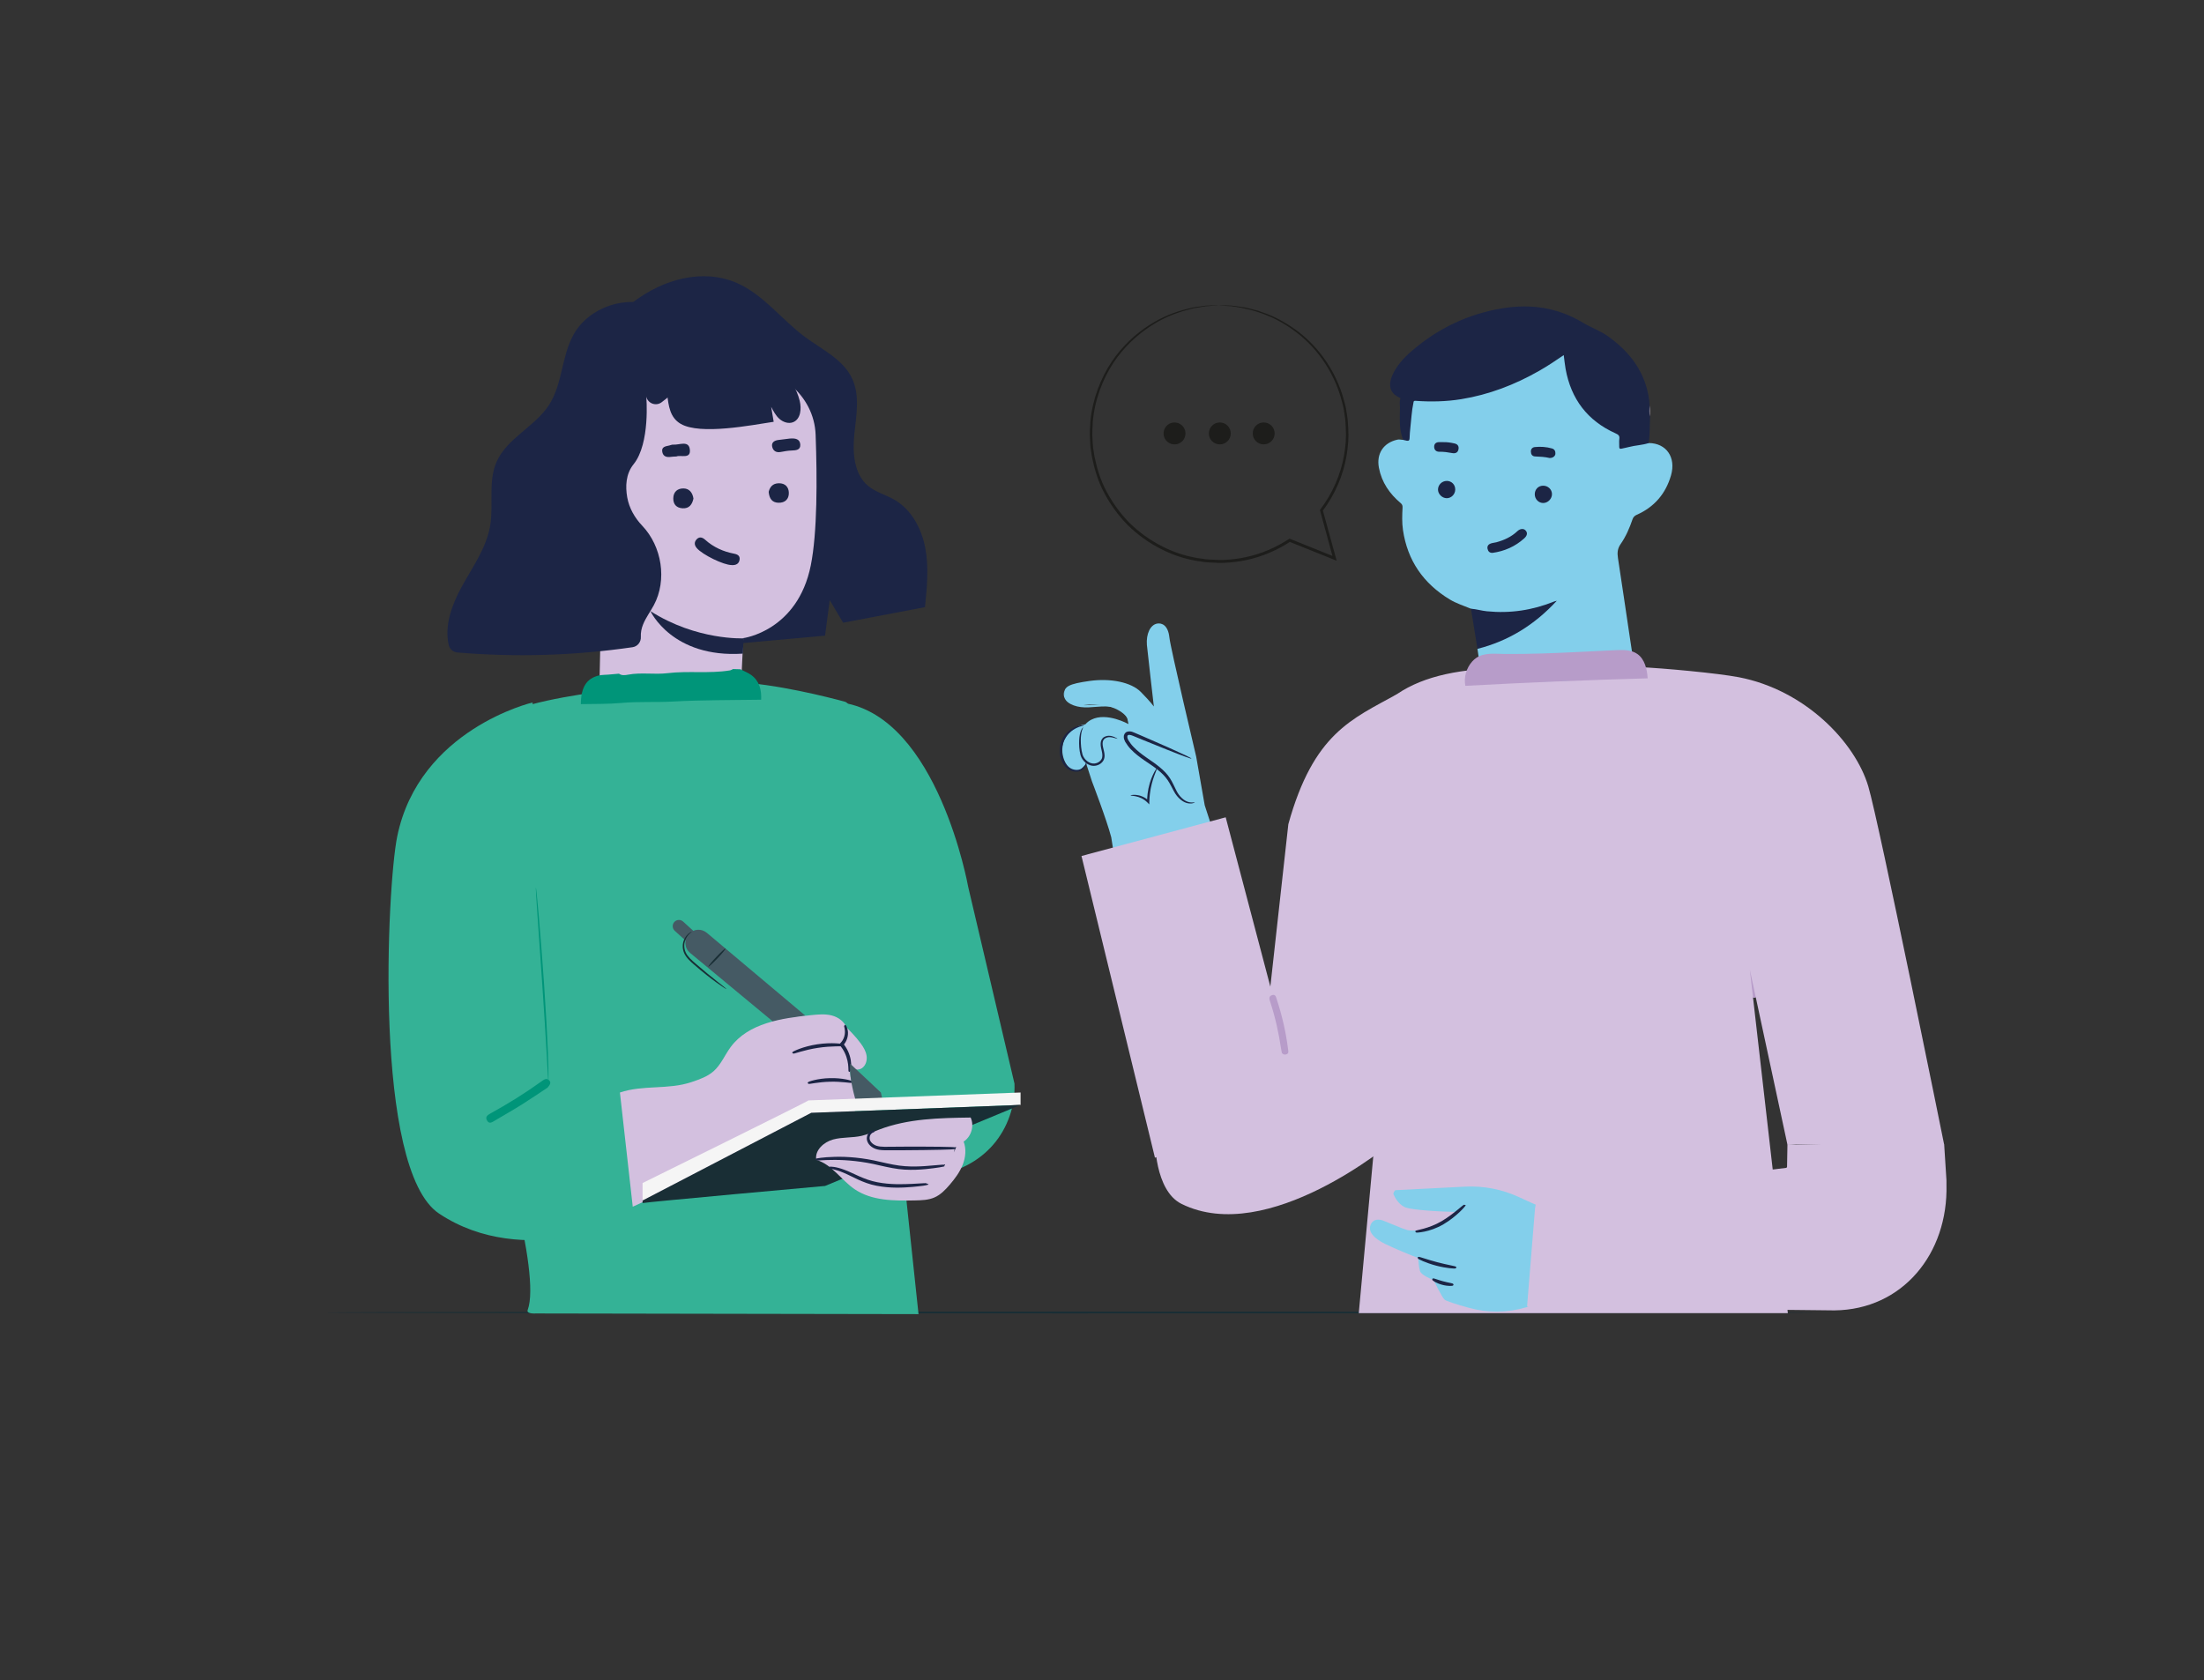 <?xml version="1.0" encoding="UTF-8"?>
<svg id="Capa_1" data-name="Capa 1" xmlns="http://www.w3.org/2000/svg" viewBox="0 0 625.24 476.73">
  <rect x="0" y="0" width="625.24" height="476.73" fill="#333333" stroke="none"/>
  <defs>
    <style>
      .cls-1 {
        fill: #d3c0df;
      }

      .cls-2 {
        fill: #f5f5f5;
      }

      .cls-3 {
        fill: #455a64;
      }

      .cls-4 {
        fill: #34b296;
      }

      .cls-5, .cls-6 {
        fill: #1c2545;
      }

      .cls-7 {
        fill: #009579;
      }

      .cls-8 {
        fill: #192e35;
      }

      .cls-6 {
        stroke: #1c2545;
        stroke-miterlimit: 10;
        stroke-width: .5px;
      }

      .cls-9 {
        fill: #83cfeb;
      }

      .cls-10 {
        fill: #b79cc9;
      }

      .cls-11 {
        fill: #8c8491;
      }

      .cls-12 {
        fill: #1d1d1b;
      }
    </style>
  </defs>
  <path class="cls-9" d="M530.01,348.88c-.1,.04-.59-1.45-1.79-3.64-.59-1.1-1.4-2.35-2.39-3.66-1.02-1.3-2.23-2.65-3.63-3.93-1.42-1.26-2.9-2.32-4.29-3.19-1.41-.85-2.74-1.52-3.9-1.99-2.31-.96-3.83-1.29-3.81-1.39,0-.04,.39,.03,1.08,.18,.35,.07,.77,.17,1.24,.32,.48,.15,1.03,.3,1.62,.54,1.19,.43,2.56,1.08,4.01,1.92,1.44,.86,2.95,1.93,4.4,3.22,1.43,1.3,2.66,2.69,3.67,4.02,.99,1.35,1.78,2.64,2.34,3.78,.31,.55,.51,1.09,.71,1.55,.21,.46,.35,.87,.46,1.2,.22,.67,.33,1.05,.29,1.06Z"/>
  <path class="cls-10" d="M495.56,266.52c.06,.33,.16,.77,.21,1.22,.54,4.52,1.4,8.98,2.72,13.34,.24,.78,.52,1.66-.54,1.98-1.04,.31-1.15-.65-1.34-1.3-1.37-4.62-2.33-9.33-2.8-14.13-.05-.55-.26-1.24,.56-1.48,.4-.11,.78-.04,1.19,.37Z"/>
  <g>
    <g id="OYJhNN">
      <g>
        <path class="cls-9" d="M417.29,172.72c-2.02-.84-4.13-1.49-6.03-2.64-7.46-4.52-11.98-11-13.26-19.69-.31-2.12-.23-4.24-.12-6.36,.03-.6-.11-.92-.55-1.3-3.14-2.64-5.36-5.87-6.15-9.98-.78-4.01,1.29-7.14,5.24-8,.59-.13,1.1,.06,1.65,.06,.14-.13,.32-.22,.51-.19,.8,.13,.9-.33,.97-.98,.3-2.78,.45-5.57,.88-8.33,.05-.33,.13-.66,.19-.99,.13-.65,.47-.96,1.17-.88,1.6,.18,3.2,.07,4.81,.08,7.69,.03,15.01-1.72,22.04-4.71,4.78-2.03,9.35-4.46,13.56-7.53,.24-.18,.49-.33,.75-.48,.63-.37,.96-.18,1.06,.53,.17,1.18,.25,2.37,.48,3.55,1.63,8.3,6.18,14.32,13.97,17.77,.93,.41,1.27,.97,1.27,1.96,0,2.45,.02,2.4,2.38,1.91,1.85-.39,3.69-.92,5.62-.81,4.97,.03,7.79,4.04,6.31,9.17-1.5,5.19-4.73,8.98-9.7,11.18-.64,.28-.99,.63-1.22,1.29-.85,2.48-1.88,4.89-3.38,7.03-.89,1.28-.98,2.51-.75,3.97,1.15,7.45,2.23,14.92,3.35,22.38,.63,4.23,1.27,8.45,1.95,12.67,.16,1,0,1.52-1.16,1.68-4.71,.64-9.41,1.38-14.12,2.07-4.26,.63-8.53,1.24-12.79,1.88-4.63,.69-9.26,1.4-13.88,2.11-.5,.08-.72-.05-.8-.61-.78-5.48-1.6-10.95-2.41-16.43,.25-.45,.72-.5,1.14-.62,6.28-1.73,11.83-4.84,16.81-9,1.26-1.05,2.33-2.31,3.55-3.42,.13-.06-.11-.18,0-.07,.02,.02,0,.05-.08,.08-3.18,1.35-6.5,2.16-9.91,2.58-3.6,.45-7.2,.43-10.79-.19-.88-.15-1.77-.27-2.55-.75Z"/>
        <path class="cls-5" d="M467.72,125.71c-1.84,.61-3.79,.63-5.65,1.13-.68,.18-1.38,.3-2.06,.46-.48,.11-.68-.02-.66-.54,.03-.74-.08-1.5,.03-2.23,.14-.93-.33-1.24-1.09-1.58-7.95-3.57-12.6-9.72-14.15-18.25-.23-1.27-.35-2.56-.53-3.94-2.31,1.58-4.59,3.1-6.97,4.46-6.91,3.94-14.22,6.76-22.11,8.04-4.32,.7-8.65,.78-12.99,.47-.54-.04-.5,.22-.57,.56-.5,2.29-.59,4.63-.86,6.94-.13,1.07-.19,2.14-.24,3.22-.03,.59-.34,.68-.82,.59-.33-.06-.65-.15-.98-.22-1.25-3.01-.94-6.19-.92-9.33,0-.73-.21-1.48,.1-2.2,.15-.34-.15-.44-.39-.55-2.81-1.3-2.95-3.78-1.93-6.13,1.21-2.8,3.24-5,5.5-6.97,7.47-6.47,16.09-10.58,25.83-12.17,8.02-1.31,15.66-.22,22.77,4.08,2.32,1.4,4.94,2.3,7.18,3.9,6.27,4.5,10.61,10.22,11.63,18.09,.07,.52,.07,1.04,.1,1.56,.21,1-.07,2.02,.16,3.02-.11,2.54-.04,5.08-.38,7.6Z"/>
        <path class="cls-5" d="M417.29,172.72c1.52,.1,2.97,.57,4.49,.72,6.63,.67,13-.29,19.16-2.79,.13-.05,.27-.07,.7-.19-6.34,6.86-13.72,11.42-22.51,13.65-.61-3.8-1.23-7.59-1.84-11.39Z"/>
        <path class="cls-11" d="M468.1,118.11c-.35-.99-.14-2.01-.16-3.02,.28,.99,.17,2.01,.16,3.02Z"/>
        <path class="cls-5" d="M423.4,156.87c-.83,.03-1.25-.42-1.41-1.16-.15-.74,.22-1.25,.88-1.49,.52-.19,1.09-.22,1.63-.36,2.22-.6,4.26-1.54,5.96-3.15,.76-.72,1.74-.81,2.28-.25,.67,.68,.55,1.49-.36,2.31-2.57,2.3-5.58,3.63-8.98,4.1Z"/>
        <path class="cls-5" d="M410.4,136.45c1.41,0,2.46,1.08,2.43,2.49-.03,1.33-1.13,2.43-2.42,2.42-1.33-.01-2.52-1.23-2.47-2.52,.04-1.31,1.15-2.38,2.47-2.38Z"/>
        <path class="cls-5" d="M437.74,137.81c1.4-.02,2.55,1.07,2.53,2.42-.01,1.29-1.12,2.44-2.4,2.49-1.34,.06-2.48-1.08-2.48-2.47,0-1.39,.99-2.42,2.35-2.44Z"/>
        <path class="cls-5" d="M409.56,125.46c1.05-.03,2.07,.14,3.09,.37,.95,.22,1.29,.87,1.08,1.75-.2,.89-.92,1.13-1.73,.98-1.21-.22-2.42-.41-3.65-.38-.96,.02-1.5-.54-1.5-1.43,0-.87,.58-1.32,1.48-1.3,.41,0,.82,0,1.23,0Z"/>
        <path class="cls-5" d="M439.62,129.96c-1.32-.32-2.73-.4-4.14-.45-.8-.03-1.17-.59-1.19-1.35-.03-.75,.41-1.23,1.11-1.31,1.63-.17,3.27-.06,4.86,.39,.76,.21,1.04,.82,.98,1.55-.06,.68-.79,1.19-1.6,1.16Z"/>
      </g>
    </g>
    <path class="cls-8" d="M514.83,372.41c0,.14-94.61,.26-211.3,.26s-211.32-.12-211.32-.26,94.59-.26,211.32-.26,211.3,.12,211.3,.26Z"/>
    <path class="cls-1" d="M365.48,233.86l-5.22,47.15s-9.43-14.25-15.81-7.9c-6.08,6.05-16.81,50.25-16.81,50.25,0,0-.15,14.41,7.52,18.22,24.55,12.19,59.83-17.56,59.83-17.56l8.33-114.12-7.1-12.89c-12.7,7.04-23.56,11.01-30.74,36.85Z"/>
    <path class="cls-1" d="M496.38,274.96l7.2,62.89,3.6,34.75h-121.72l4.93-53.26-9.68-84.15c.84-29.74,12.26-42.1,35.62-44.94,.19-.02-2.04,.25-1.84,.23,3.22-.38,0,0,1.84-.23,15.11,4.65,33.02,3.86,48.13-.81l.35-.17c7.01,.3,22.48,1.74,28.44,2.88,18.77,3.6,33.01,18.36,36.76,30.99,3.09,10.39,21.51,101.6,21.51,101.6h-44.46l-10.69-49.75Z"/>
    <g>
      <path class="cls-9" d="M368.52,310.65l-26.76-82.16-2.42-13.8s-7.28-30.75-7.6-33.8c-.37-3.52-2.16-4.18-3.45-3.96-2.01,.35-3.17,2.99-2.94,6.02,.08,1.05,1.98,17.51,1.98,17.51,0,0-.9-1.28-3.67-4.1-2.77-2.82-8.68-3.97-14.53-3.15-5.85,.82-7.42,1.57-7.2,3.86,.09,.92,.68,1.6,1.39,2.09,1.16,.81,2.61,1.09,4.02,.92,9.39-1.19,12.46,3.57,12.46,3.57l.32,1.8s-6.16-3.47-10.52-1.25c-.71,.36-1.26,.82-1.7,1.32-2.5,.29-4.8,1.92-5.87,4.2-1.11,2.37-.84,5.33,.68,7.46,.73,1.02,1.96,1.9,3.15,1.53,.63-.2,1.1-.71,1.55-1.19,.24-.25,.49-.5,.77-.71l1.6,4.93s4.18,10.89,5.46,15.83l13.03,82.73c1.81,11.47,12.67,19.23,24.11,17.22h0c12.44-2.18,20.06-14.88,16.15-26.88Z"/>
      <path class="cls-9" d="M338.93,227.65c-1.68,.66-3.58-.42-4.68-1.84-1.1-1.43-1.68-3.19-2.67-4.69-2.96-4.5-9.13-6.13-11.88-10.76-.38-.65-.65-1.56-.1-2.07,.51-.47,1.33-.23,1.97,.04,5.48,2.31,10.96,4.61,16.44,6.92"/>
      <path class="cls-5" d="M338.01,215.24c.03-.06-.58-.39-1.7-.93-1.12-.54-2.76-1.29-4.78-2.19-2.12-.93-4.52-1.98-7.15-3.13-.68-.29-1.37-.59-2.07-.89-.68-.23-1.46-.84-2.63-.45-.58,.22-.92,.91-.88,1.44,.01,.54,.19,.99,.41,1.4,.46,.76,.97,1.46,1.58,2.1,2.45,2.56,5.41,4.01,7.63,5.83,1.13,.89,2.09,1.85,2.8,2.89,.71,1.03,1.2,2.15,1.76,3.13,1.04,2.03,2.72,3.27,4.02,3.48,1.32,.24,1.98-.26,1.94-.28-.02-.1-.7,.24-1.85-.1-1.15-.32-2.56-1.46-3.48-3.44-.5-.97-.96-2.11-1.69-3.25-.73-1.15-1.75-2.2-2.91-3.15-2.29-1.93-5.22-3.43-7.48-5.8-.57-.58-1.04-1.25-1.44-1.89-.37-.64-.4-1.33-.02-1.44,.4-.18,1.15,.13,1.86,.43,.71,.29,1.4,.58,2.08,.86,2.66,1.07,5.09,2.06,7.23,2.92,2.06,.82,3.74,1.47,4.91,1.89,1.17,.43,1.83,.63,1.85,.57Z"/>
      <path class="cls-9" d="M320.34,205.52c-.13,.04-.06-1.44-1.42-3.05-.67-.79-1.74-1.47-3.09-1.77-1.34-.32-2.89-.3-4.52-.16-1.63,.13-3.23,.28-4.69,.09-1.45-.19-2.74-.64-3.65-1.35-.93-.71-1.22-1.72-1.19-2.33,.03-.63,.19-.94,.21-.94,.06,.01-.01,.35,.04,.93,.05,.57,.37,1.39,1.22,1.98,.83,.59,2.06,.98,3.43,1.12,1.38,.15,2.93-.01,4.57-.15,1.65-.14,3.28-.15,4.72,.23,1.44,.35,2.62,1.16,3.3,2.06,.7,.89,.96,1.79,1.06,2.39,.09,.61,.04,.96,0,.96Z"/>
      <path class="cls-5" d="M317.03,209.63s-.37-.08-1-.27c-.6-.17-1.62-.43-2.54,.15-.45,.28-.71,.81-.7,1.46-.01,.64,.2,1.34,.38,2.11,.18,.76,.35,1.72-.11,2.62-.46,.87-1.38,1.44-2.37,1.57-1.02,.14-1.99-.26-2.7-.84-.71-.59-1.22-1.33-1.46-2.16-.41-1.59-.43-3.02-.39-4.22,.06-1.2,.27-2.17,.54-2.8,.27-.63,.56-.89,.58-.87,.05,.04-.16,.34-.34,.96-.19,.62-.32,1.56-.32,2.73,.01,1.16,.1,2.59,.5,4.04,.42,1.33,1.86,2.72,3.5,2.52,.8-.1,1.54-.58,1.89-1.22,.35-.65,.26-1.44,.09-2.19-.16-.75-.38-1.51-.34-2.27,0-.75,.4-1.52,1-1.83,1.2-.66,2.29-.23,2.88,0,.62,.27,.93,.47,.91,.51Z"/>
      <path class="cls-5" d="M308.2,215.92s.16,.33,0,.94c-.15,.58-.65,1.46-1.73,1.9-1.06,.42-2.57,.23-3.73-.73-1.16-.95-1.89-2.5-2.08-4.16-.18-1.67,.21-3.29,.93-4.55,.72-1.27,1.75-2.14,2.68-2.67,.94-.54,1.8-.76,2.4-.85,.6-.08,.93-.05,.93,0,.03,.13-1.35,.14-3.08,1.25-.85,.55-1.77,1.4-2.4,2.57-.64,1.16-.98,2.66-.81,4.18,.16,1.52,.82,2.93,1.81,3.77,.98,.85,2.27,1.06,3.18,.75,.93-.31,1.44-1.03,1.64-1.54,.21-.52,.18-.86,.23-.86Z"/>
      <path class="cls-5" d="M320.73,225.7c-.01-.06,.57-.24,1.58-.15,.99,.09,2.43,.53,3.65,1.71l-.54,.22c0-.7,.04-1.46,.13-2.23,.5-4.34,2.53-7.35,2.65-7.24,.18,.08-1.53,3.14-2,7.32-.09,.75-.14,1.48-.15,2.16l-.02,.75-.52-.53c-1.07-1.08-2.35-1.57-3.27-1.76-.93-.2-1.51-.16-1.51-.24Z"/>
    </g>
    <g>
      <path class="cls-9" d="M440.87,343.88c-.4,.13-5.44-2.12-9.95-4.21-4.79-2.22-10.05-3.24-15.32-2.97l-19.71,1c-.25,.01-.69,.91-.59,1.14,.44,.98,1.3,2.63,3,3.57,1.87,1.04,11.48,1.38,14.33,1.46,.31,0,.45,.38,.24,.6h0c-2.79,2.87-6.59,4.53-10.59,4.64l-1.82,.05s-.03,0-.05,0c-1.46-.12-.86-.08-2.26-.52-.01,0-.31-.1-.32-.1l-5.11-2.07c-1.55-.7-3.19-.59-3.87,.98-.61,1.41-.16,3.36,4.07,5.49,2.15,1.08,7.82,3.45,9.18,3.92,.13,.05,.22,.16,.23,.3,.04,.63,.18,2.44,.5,3.48,.34,1.13,3.09,2.26,3.71,2.51,.08,.03,.15,.09,.19,.17,.36,.73,2.2,4.45,3,5.37,.4,.46,3.52,1.43,6.85,2.36,5.36,1.51,11.04,1.47,16.38-.12l7.67-2.29c.15-.04,.25-.18,.25-.34v-23.87"/>
      <path class="cls-1" d="M436.14,339.74l70.52-8.36c.2-.03,.33-.22,.3-.41l.11-6.25c-.04-.22,2.19,.07,2.41,.07l39.22-.89c.18,0,2.81,.64,2.83,.82l.65,10.19s0,1.16,0,1.17c.52,19.62-12.47,35.53-31.77,35.73l-86.84-.96c-.2,0-.36-.18-.35-.38l2.24-27.59c.01-.16,.52-3.11,.68-3.13Z"/>
    </g>
    <path class="cls-6" d="M415.5,342.01s-.55,.72-1.61,1.72c-1.06,.99-2.6,2.3-4.53,3.43-1.93,1.13-3.88,1.76-5.31,2.05-1.43,.29-2.33,.31-2.34,.25-.05-.19,3.6-.52,7.39-2.75,1.88-1.1,3.43-2.35,4.55-3.26,1.11-.92,1.8-1.49,1.85-1.44Z"/>
    <path class="cls-4" d="M140.37,317.95s13.29,43.19,9.32,53.76c-.44,1.17,2.3,.97,2.3,.97l108.58,.19-10.65-100.34c0-.07,0-.13-.01-.2l-9.02-71.76c-.09-.71-.6-1.3-1.29-1.49-4.27-1.16-19.65-5.13-31.42-5.56-13.8-.51-33.75,2.23-33.75,2.23,0,0-17.9,1.85-27.76,5.4-.79,.29-1.27,1.08-1.16,1.91l-5.14,114.89Z"/>
    <path class="cls-5" d="M175.54,89.31c8.62-8.77,22.22-13.95,33.49-9.02,7.58,3.31,12.71,10.42,19.36,15.34,4.84,3.58,10.83,6.35,13.36,11.81,2.24,4.81,1.16,10.42,.62,15.7-.54,5.28-.16,11.37,3.93,14.76,2.15,1.78,4.97,2.48,7.39,3.87,4.87,2.79,7.76,8.22,8.8,13.73,1.04,5.51,.48,11.19-.09,16.77l-23.21,4.42-3.81-6.41-1.33,10.08-29.62,2.67-28.9-93.72Z"/>
    <g>
      <path class="cls-1" d="M171.85,106.82l-.06,6.05-1.93,90.64c-.17,10.51,10.55,19.44,22.57,19.5h0c12.13,.06,17.1-8.48,17.45-19.09,.38-11.14,.99-22.86,.99-22.86,0,0,15.4-2,19.14-20.65,1.86-9.27,1.83-24.55,1.37-37.05-.41-11.25-10.73-19.89-22.72-19.01l-36.83,2.46Z"/>
      <path class="cls-5" d="M210.94,181.12s-13.3,.66-26.41-7.71c0,0,6.14,13.37,26.21,12.05l.2-4.34Z"/>
    </g>
    <path class="cls-4" d="M151.08,199.32s-32.16,7.55-38.4,38.04c-2.87,14.01-6.88,94.47,11.86,106.97,24.19,16.13,54.95,1.45,54.95,1.45l-3.95-38.92h-19.97l-2.69-42.64c.75,3.27-1.8-64.91-1.8-64.91Z"/>
    <path class="cls-4" d="M265.48,333.27c6.23-.64,12.18-3.74,16.28-8.48,4.1-4.74,6.3-11.08,6.03-17.34l-13.13-55.82s-8.52-47.91-35.45-52.22l9.18,73.03-.88,15.39s.42,10.18,1.45,29.26l16.53,16.18Z"/>
    <path class="cls-5" d="M185.99,87.08c3.62,4.86,5.34,8.6,7.51,17.24,1.06,4.23-2.38,7.23-5.8,9.81-1.6,1.21-3.92,.37-4.36-1.6h0s1.19,13.25-3.6,19.19c-2.25,2.78-2.34,6.36-1.81,9.37,.54,3.07,2.13,5.84,4.28,8.1,5.55,5.84,7.1,15.37,3.27,22.53-.98,1.83-2.26,3.51-3.04,5.44-.45,1.1-.71,2.34-.64,3.52,.09,1.46-.92,2.75-2.36,2.96-16.44,2.39-33.15,2.89-49.7,1.49-1.17-.1-2.16-.92-2.43-2.06-1.3-5.49,.87-11.48,3.64-16.53,3.1-5.65,7.04-11.06,8.11-17.41,1-5.98-.63-12.42,1.77-17.99,2.95-6.83,10.96-10.06,14.97-16.32,3.78-5.91,3.48-13.66,6.87-19.81,4.35-7.89,15.07-11.53,23.33-7.93"/>
    <path class="cls-5" d="M185.3,103.77c6.29,3.23,1.69,12.93,7.8,16.49,5.56,3.24,20.01,.38,26.38-.58-.24-1.41-.47-2.83-.71-4.24,.64,1.24,1.31,2.51,2.36,3.43,1.05,.92,2.58,1.44,3.87,.92,2.14-.86,2.42-3.8,1.87-6.04-.88-3.58-2.97-6.79-5.56-9.42-4.7-4.78-11.16-7.79-17.84-8.32-6.68-.53-13.54,1.41-18.94,5.38"/>
    <path class="cls-7" d="M155.57,306.87s-.04-.19-.07-.56c-.03-.42-.06-.96-.1-1.61-.08-1.47-.19-3.47-.33-5.9-.28-4.99-.72-11.87-1.24-19.47-.53-7.57-1-14.42-1.35-19.47-.16-2.44-.29-4.44-.39-5.9-.03-.65-.06-1.18-.08-1.61-.01-.37-.01-.56,0-.56,.02,0,.05,.19,.1,.55,.05,.42,.11,.95,.18,1.6,.14,1.46,.32,3.46,.55,5.89,.44,4.98,.99,11.86,1.51,19.46,.52,7.6,.9,14.5,1.09,19.49,.09,2.5,.15,4.52,.16,5.92,0,.65,0,1.18,0,1.61,0,.37-.02,.56-.03,.56Z"/>
    <g>
      <path class="cls-3" d="M195.77,270.38c6.99,5.77,23.45,19.43,23.45,19.43l9.22-1.64-27.92-23.49c-1.5-1.26-3.72-1.14-5.07,.28h0c-1.48,1.56-1.34,4.05,.32,5.42Z"/>
      <path class="cls-3" d="M195.04,267.38l-3.62-3.27c-.71-.64-.78-1.73-.17-2.46h0c.65-.77,1.81-.84,2.55-.16l3.49,3.19-2.24,2.7Z"/>
      <path class="cls-8" d="M205.82,269.14c.1,.1-.9,1.33-2.25,2.75-1.35,1.42-2.52,2.49-2.62,2.39-.1-.1,.9-1.33,2.25-2.75,1.34-1.42,2.52-2.49,2.62-2.39Z"/>
      <path class="cls-8" d="M206.1,280.64c-.04,.06-1.12-.62-2.79-1.82-1.67-1.2-3.92-2.94-6.28-5-1.17-1.01-2.36-2.06-2.94-3.38-.58-1.32-.48-2.69-.09-3.67,.39-1,1.02-1.63,1.48-1.99,.47-.35,.78-.46,.79-.43,.02,.04-.25,.2-.66,.59-.4,.39-.95,1.02-1.26,1.96-.32,.92-.36,2.18,.18,3.35,.54,1.19,1.66,2.17,2.84,3.19,2.35,2.05,4.56,3.83,6.16,5.1,1.61,1.27,2.61,2.05,2.56,2.11Z"/>
    </g>
    <g>
      <path class="cls-1" d="M175.86,309.99c6.63-2.23,13.68-.73,20.31-2.96,2.22-.75,4.51-1.53,6.27-3.09,2.11-1.87,3.18-4.62,4.86-6.88,5.02-6.76,14.4-8.16,22.77-9.02,1.96-.2,3.96-.4,5.86,.08s3.73,1.79,4.26,3.68c.54,1.89-.69,4.25-2.64,4.45,1.83,.08,3.12,1.94,3.46,3.75,.34,1.81,.04,3.68,.28,5.5,.34,2.56,1.74,4.95,1.66,7.53-.11,3.53-3.04,6.44-6.3,7.8-3.26,1.36-6.87,1.53-10.36,2.03-17.17,2.42-30.23,12.17-46.79,19.53"/>
      <path class="cls-1" d="M241.16,302.37c.57,1.18,2.31,1.44,3.38,.7,1.07-.75,1.49-2.2,1.3-3.49s-.88-2.46-1.66-3.52c-1.41-1.93-3.11-3.62-4.81-5.31l-5.32,4.45,7.1,7.17Z"/>
      <path class="cls-6" d="M239.2,296.56c0,.16-3.26-.1-7.19,.51-3.94,.58-6.96,1.79-7.02,1.64-.02-.06,.7-.44,1.94-.9,1.24-.46,3.01-.96,5-1.26,2-.3,3.83-.34,5.15-.27,1.32,.07,2.13,.22,2.12,.28Z"/>
      <path class="cls-6" d="M241.54,306.98c-.03,.16-2.74-.4-6.1-.3-3.37,.07-6.04,.76-6.08,.6-.05-.12,2.62-1.05,6.07-1.12,3.45-.1,6.16,.7,6.12,.82Z"/>
      <path class="cls-6" d="M240.98,303.9c-.08,0,0-.78-.15-2-.15-1.21-.59-2.89-1.61-4.44-.21-.33-.45-.64-.68-.93l-.15-.19,.17-.16c1.11-1.09,1.42-2.55,1.38-3.52-.02-.99-.3-1.57-.22-1.6,.04-.03,.43,.51,.56,1.57,.13,1.03-.13,2.66-1.36,3.91l.02-.35c.25,.3,.5,.62,.73,.97,1.08,1.64,1.49,3.43,1.54,4.7,.05,1.28-.16,2.05-.22,2.03Z"/>
    </g>
    <path class="cls-3" d="M241.17,301.8l8.72,8.19,1.12,4.86-8.07-1.82c-1.16-4.11-2.01-8.02-1.77-11.23Z"/>
    <path class="cls-2" d="M229.36,312.23c-.18,.32-47.07,23.44-47.07,23.44v4.97l47.85-24.89,59.38-2.24v-3.52l-60.16,2.24Z"/>
    <path class="cls-8" d="M182.29,341.36c.33-.22,51.77-4.86,51.77-4.86l55.46-22.99-59.38,2.24-47.85,24.89v.72Z"/>
    <g>
      <path class="cls-1" d="M231.55,329.04c-.42-2.69,2.16-5,4.79-5.72s5.44-.43,8.1-1.04c1.71-.39,3.31-1.13,4.94-1.76,8.2-3.15,17.2-3.31,25.98-3.43,1.09,2.34,.19,5.43-1.99,6.82,.8,2.1,.56,4.5-.27,6.59-.83,2.09-2.2,3.92-3.66,5.63-1.24,1.45-2.6,2.87-4.34,3.63-1.73,.76-3.67,.81-5.56,.85-5.89,.12-12.21,.13-17.09-3.18-3.79-2.57-6.41-6.99-10.8-8.3,.35,.01,.69,.03,1.04,.04"/>
      <path class="cls-6" d="M270.85,325.78s-.4,.07-1.13,.11c-.84,.03-1.87,.06-3.08,.1-2.6,.06-6.19,.11-10.15,.13-1.98,0-3.86,0-5.59,0-.87-.02-1.72-.1-2.47-.38-.75-.28-1.38-.74-1.79-1.3-.41-.56-.57-1.23-.47-1.77,.09-.55,.35-.96,.62-1.23,.58-.54,1.08-.45,1.05-.44,.02,.05-.44,.05-.91,.58-.46,.49-.81,1.66,0,2.64,.37,.48,.95,.88,1.63,1.11,.69,.23,1.49,.3,2.34,.31,1.73-.01,3.61-.03,5.58-.04,3.96-.02,7.55,0,10.15,.03,1.21,.03,2.24,.05,3.08,.07,.73,.03,1.13,.06,1.13,.1Z"/>
      <path class="cls-6" d="M267.83,330.71s-.5,.13-1.42,.28c-.92,.14-2.25,.33-3.9,.49-1.65,.15-3.64,.27-5.85,.14-2.21-.12-4.6-.63-7.06-1.19-4.91-1.2-9.47-1.57-12.77-1.57-1.65,0-2.99,.06-3.91,.11-.92,.05-1.44,.08-1.44,.04,0-.03,.5-.13,1.42-.25,.92-.11,2.26-.24,3.93-.27,3.32-.1,7.96,.22,12.89,1.43,2.46,.56,4.81,1.08,6.98,1.22,2.17,.16,4.14,.08,5.78-.03,1.65-.11,2.98-.25,3.91-.32,.92-.08,1.44-.11,1.44-.08Z"/>
      <path class="cls-6" d="M262.93,335.99s-.39,.11-1.1,.21c-.71,.09-1.75,.22-3.03,.33-2.56,.21-6.17,.43-10.08-.33-3.95-.75-7.02-2.76-9.37-3.7-2.35-1.01-3.96-1.12-3.95-1.21,0-.02,.41-.05,1.12,.06,.72,.1,1.75,.35,2.96,.81,2.44,.88,5.5,2.81,9.34,3.53,3.82,.74,7.4,.58,9.95,.47,1.2-.07,2.21-.12,3.04-.17,.72-.04,1.12-.04,1.12,0Z"/>
    </g>
    <path class="cls-4" d="M169.83,196.43s4.85,.83,22.34,.11c17.5-.73,18.07-3.71,18.07-3.71l11.71,12.44-11.12,22.92-14.94,11.15-20.35-8.36-16.77-13.01,11.06-21.55Z"/>
    <g>
      <g>
        <path class="cls-12" d="M355.38,122.98c0,1.72,1.39,3.11,3.11,3.11s3.11-1.39,3.11-3.11-1.39-3.11-3.11-3.11-3.11,1.39-3.11,3.11Z"/>
        <circle class="cls-12" cx="346.04" cy="122.98" r="3.11"/>
        <path class="cls-12" d="M330.5,121.43c-.86,1.49-.35,3.39,1.14,4.25,1.49,.86,3.39,.35,4.25-1.14,.86-1.49,.35-3.39-1.14-4.25-1.49-.86-3.39-.35-4.25,1.14Z"/>
      </g>
      <path class="cls-12" d="M345.84,86.63s-.21-.02-.63-.01c-.46,.01-1.07,.03-1.85,.05-.41,.02-.86,.02-1.36,.06-.5,.07-1.04,.15-1.63,.23-.59,.09-1.23,.18-1.9,.27-.67,.17-1.38,.34-2.13,.53-2.99,.77-6.61,2.08-10.31,4.49-3.7,2.37-7.54,5.77-10.66,10.38-3.06,4.62-5.42,10.43-6.05,16.96-.06,1.63-.26,3.3-.1,4.98,.06,.84,.04,1.7,.17,2.55,.13,.85,.26,1.71,.39,2.57,.7,3.41,1.71,6.9,3.46,10.14,1.71,3.26,3.93,6.36,6.63,9.12,2.75,2.7,5.97,5.05,9.55,6.86,3.57,1.82,7.52,3.08,11.64,3.57,1.02,.2,2.06,.2,3.1,.26,1.04,.07,2.09,.11,3.14,.06,2.1-.09,4.2-.35,6.28-.79,4.52-.96,8.77-2.8,12.51-5.26l-.38,.04c4.34,1.74,8.59,3.45,12.74,5.11l.75,.3-.22-.78c-1.29-4.68-2.54-9.22-3.75-13.62l-.06,.34c3.58-4.75,5.86-10.18,6.8-15.57,.47-2.69,.67-5.38,.5-7.98-.06-1.3-.12-2.58-.36-3.83-.1-.63-.19-1.25-.29-1.86-.11-.61-.3-1.21-.45-1.8-2.46-9.59-8.37-16.67-14.22-20.73-2.93-2.06-5.82-3.54-8.46-4.46-.66-.24-1.29-.46-1.91-.68-.63-.16-1.23-.31-1.81-.46-.58-.14-1.13-.28-1.66-.41-.53-.1-1.04-.16-1.52-.23-.96-.12-1.81-.29-2.55-.33-.73-.02-1.35-.05-1.87-.06-.47-.01-.85-.02-1.14-.03-.26,0-.39,0-.39,.01s.13,.03,.39,.05c.29,.02,.67,.05,1.14,.09,.52,.03,1.13,.08,1.86,.13,.74,.06,1.57,.24,2.53,.38,3.75,.69,9.37,2.18,15.12,6.38,5.74,4.06,11.49,11.07,13.86,20.5,.14,.59,.32,1.17,.43,1.77,.09,.61,.18,1.22,.27,1.83,.23,1.22,.29,2.48,.34,3.76,.17,2.55-.04,5.18-.52,7.82-.94,5.28-3.19,10.58-6.71,15.23l-.11,.15,.05,.18c1.2,4.4,2.44,8.95,3.72,13.63l.54-.48c-4.15-1.67-8.4-3.38-12.74-5.13l-.2-.08-.18,.12c-3.66,2.4-7.81,4.2-12.23,5.14-2.03,.44-4.09,.69-6.14,.78-1.03,.05-2.05,.01-3.07-.06-1.02-.06-2.04-.06-3.03-.26-4.02-.48-7.89-1.7-11.38-3.48-3.5-1.76-6.65-4.05-9.35-6.69-2.65-2.7-4.82-5.73-6.51-8.91-1.73-3.18-2.73-6.59-3.43-9.93-.13-.84-.26-1.68-.39-2.52-.12-.83-.11-1.67-.17-2.5-.16-1.66,.03-3.29,.08-4.89,.58-6.41,2.87-12.13,5.85-16.7,3.04-4.56,6.8-7.94,10.43-10.32,3.63-2.42,7.19-3.76,10.14-4.57,.74-.2,1.44-.38,2.1-.56,.67-.11,1.3-.21,1.88-.31,.58-.1,1.12-.18,1.62-.27,.5-.05,.95-.07,1.35-.1,.78-.06,1.39-.1,1.84-.13,.41-.03,.63-.06,.63-.07Z"/>
    </g>
    <path class="cls-7" d="M155.35,308.59c-2.23,1.47-4.73,3.19-7.31,4.81-2.52,1.58-5.11,3.04-7.66,4.56-.79,.47-1.65,1.09-2.26-.11-.49-.96,.18-1.46,1-1.91,5.03-2.77,9.9-5.8,14.56-9.16,.66-.47,1.43-1.06,2.19-.15,.51,.6,.14,1.16-.52,1.96Z"/>
    <path class="cls-5" d="M207.55,160.34c1.3,.08,2.09-.42,2.26-1.54,.15-1.05-.51-1.49-1.52-1.69-3.1-.59-5.9-1.84-8.27-3.98-.86-.77-1.77-.91-2.52,.04-.59,.75-.52,1.54,.17,2.35,1.59,1.87,7.62,4.82,9.88,4.81Z"/>
    <path class="cls-5" d="M196.72,141.47c-.24-1.64-1.13-2.83-2.76-2.88-1.72-.05-2.94,.93-2.96,2.82-.02,1.71,.93,2.71,2.63,2.81,1.91,.12,2.73-1.1,3.09-2.75Z"/>
    <path class="cls-5" d="M218.06,139.56c.18,1.95,.99,3.03,2.75,3.09,1.89,.06,3.02-1.03,2.97-2.84-.04-1.61-1.02-2.71-2.83-2.69-1.78,.02-2.56,1.1-2.89,2.44Z"/>
    <path class="cls-5" d="M224.18,124.42c-1.15,.14-2.3,.27-3.44,.43-1.09,.15-1.93,.71-1.69,1.88,.24,1.15,1.09,1.76,2.39,1.52,1.04-.19,2.09-.39,3.14-.42,1.24-.04,2.55-.14,2.45-1.7-.11-1.62-1.48-1.8-2.84-1.7Z"/>
    <path class="cls-5" d="M191.9,129.52c1.18-.53,4.21,.89,3.78-2.09-.36-2.53-3.02-1.13-4.71-1.27-.37-.03-.75,.17-1.13,.25-1.06,.23-2.29,.37-1.94,1.91,.3,1.32,1.36,1.47,2.52,1.3,.38-.06,.77-.06,1.47-.1Z"/>
    <path class="cls-7" d="M172.74,191.4c.95-.08,1.9-.17,2.85-.25,.81,.59,1.78,.43,2.6,.28,3.71-.7,7.46,.02,11.14-.42,5.9-.72,11.85,.17,17.72-.79,.32-.05,.61-.25,.91-.38,.69,.02,1.39,.04,2.08,.06,1.03,.54,2.16,.96,3.09,1.64,2.35,1.72,2.92,4.24,2.8,7-8.36,.14-16.74,.05-25.08,.52-4.84,.27-9.69-.05-14.49,.39-3.87,.35-7.73,.26-11.59,.34,.05-4.76,1.59-7.27,5.1-8.12,.92-.22,1.91-.18,2.87-.26Z"/>
    <path class="cls-10" d="M458.82,184.46c-.18,0-.36,.01-.54,.02-6.97,.31-13.93,.73-20.9,.94-3.52,.11-7.04,.17-10.56,.14-2.65-.02-5.67-.48-8,1.09-.42,.28-.8,.63-1.15,1-1.67,1.85-2.46,4.49-1.97,6.95,17.23-.94,34.47-1.65,51.72-2.13-.18-2.59-.81-5.44-2.94-6.92-1.61-1.12-3.68-1.17-5.66-1.1Z"/>
    <path class="cls-6" d="M412.89,359.64c0,.13-2.48,0-5.41-.77-2.93-.77-5.14-1.87-5.09-1.99,.06-.14,2.33,.73,5.22,1.49,2.89,.77,5.29,1.12,5.27,1.27Z"/>
    <path class="cls-6" d="M412.09,364.51c0,.14-1.34,.22-2.92-.21-1.59-.43-2.7-1.18-2.63-1.3,.07-.13,1.25,.39,2.77,.79,1.51,.42,2.79,.56,2.79,.71Z"/>
    <polygon class="cls-1" points="369.23 313.51 327.64 328.48 306.8 242.88 347.71 231.9 369.23 313.51"/>
    <polygon class="cls-1" points="369.55 304.82 328.26 320.31 332.82 334 346.5 340.64 361.86 336.73 375.78 326.11 378.18 317.09 369.55 304.82"/>
    <path class="cls-10" d="M363.67,298.82c-.07-.33-.18-.77-.24-1.21-.67-4.5-1.64-8.94-3.07-13.26-.26-.77-.56-1.64,.49-1.99,1.03-.34,1.16,.62,1.37,1.27,1.5,4.58,2.58,9.26,3.18,14.05,.07,.55,.3,1.23-.52,1.49-.4,.13-.78,.07-1.2-.34Z"/>
  </g>
</svg>